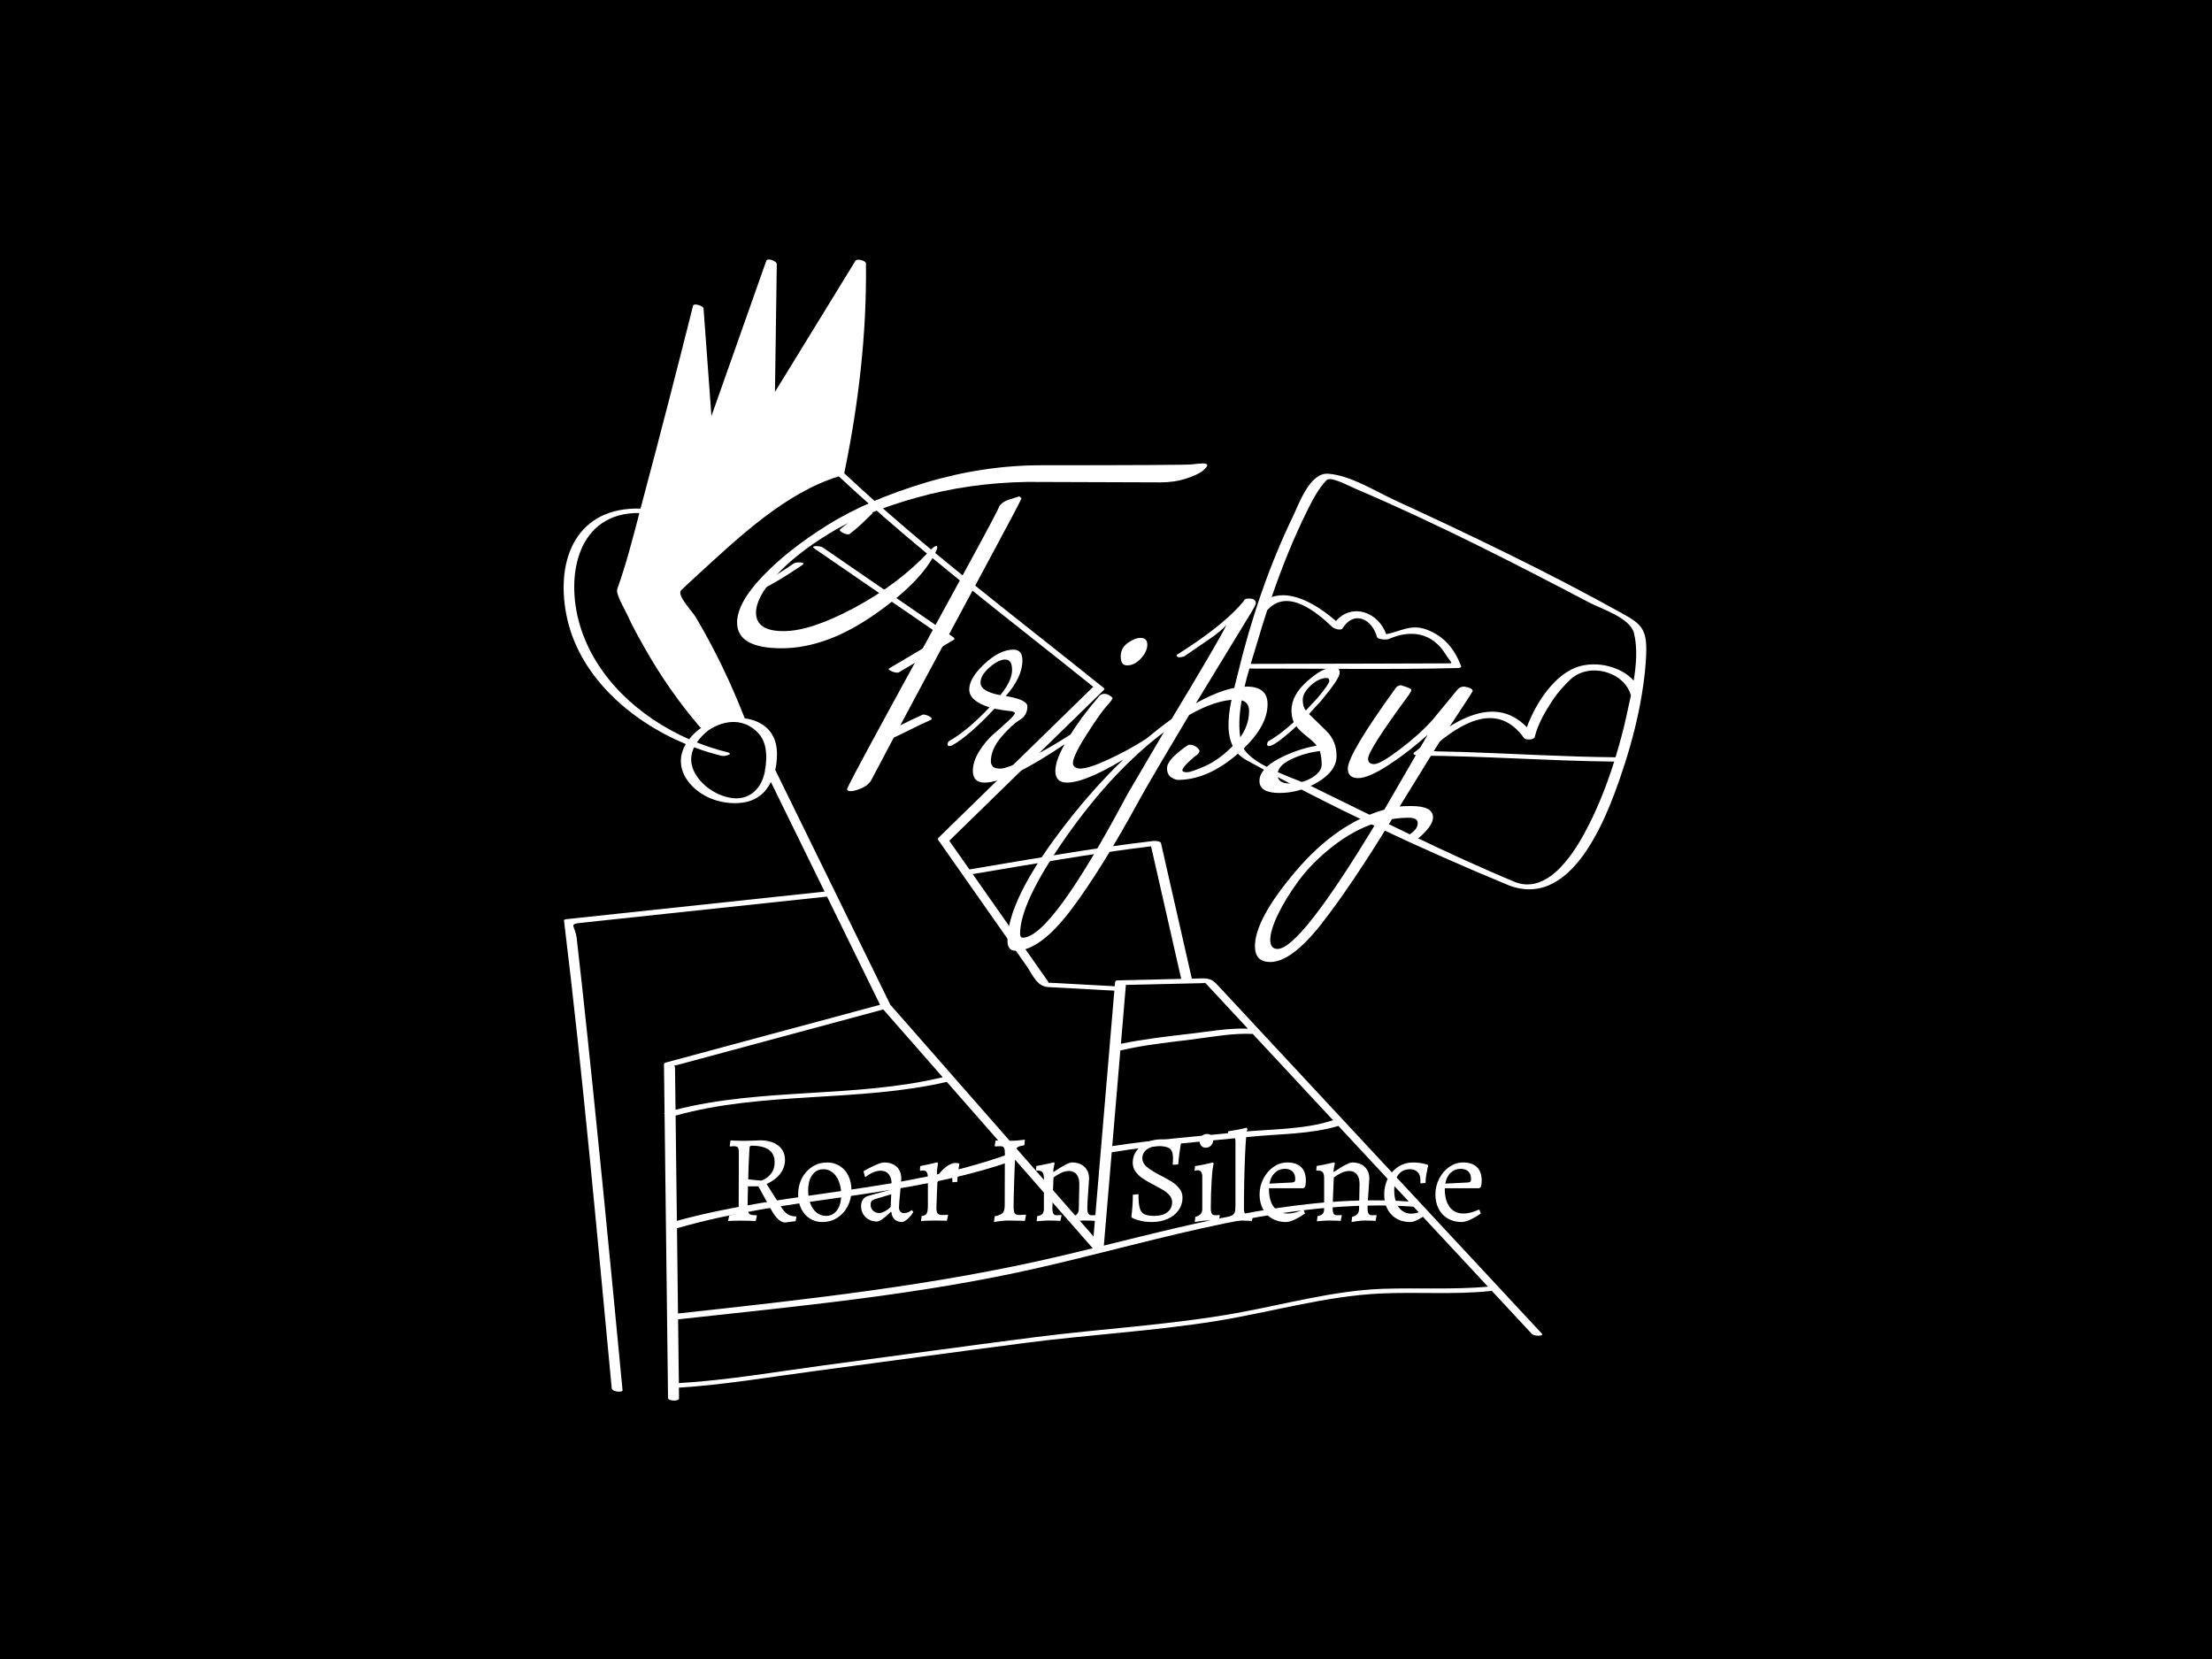 <svg xmlns="http://www.w3.org/2000/svg" version="1.1" xmlns:xlink="http://www.w3.org/1999/xlink" xmlns:svgjs="http://svgjs.dev/svgjs" width="1000" height="750" viewBox="0 0 1000 750"><rect width="1000" height="750" fill="#000000"></rect><g transform="matrix(0.834,0,0,0.834,82.495,115.419)"><svg viewBox="0 0 396 247" data-background-color="#ffffff" preserveAspectRatio="xMidYMid meet" height="623" width="1000" xmlns="http://www.w3.org/2000/svg" xmlns:xlink="http://www.w3.org/1999/xlink"><g id="tight-bounds" transform="matrix(1,0,0,1,0.24,-0.1)"><svg viewBox="0 0 395.52 247.2" height="247.2" width="395.52"><g><svg></svg></g><g><svg viewBox="0 0 395.52 247.2" height="247.2" width="395.52"><mask id="6d77c7ba-cd0e-40cf-a3dd-ba9304506f82"><rect width="640" height="400" fill="white"></rect><g transform="matrix(1,0,0,1,110.546,37.08)"><svg viewBox="0 0 174.427 173.04" height="173.04" width="174.427"><g><svg viewBox="0 0 174.427 173.04" height="173.04" width="174.427"><g><svg viewBox="0 0 244.568 242.623" height="173.04" width="174.427"><g><svg viewBox="0 0 244.568 242.623" height="242.623" width="244.568"><g id="SvgjsG1328"><svg viewBox="0 0 244.568 242.623" height="242.623" width="244.568" id="SvgjsSvg1327"><g><svg viewBox="0 0 244.568 171.971" height="171.971" width="244.568"><g transform="matrix(1,0,0,1,0,0)"><svg width="244.568" viewBox="-14.3 -38.6 89.59 63.3" height="171.971" data-palette-color="#8d021f"><path d="M23.5-34.4L23.5-34.4Q39.5-34.4 40.2-34.5 40.9-34.6 41.38-34.6 41.85-34.6 41.85-34.4 41.85-34.2 41.33-33.77 40.8-33.35 39.53-32.93 38.25-32.5 36.65-32.5L36.65-32.5 21.9-32.55Q15.45-32.45 9.58-30.8 3.7-29.15-0.05-26.85-3.8-24.55-6-22.15-8.2-19.75-8.2-18.05L-8.2-18.05Q-8.2-16-5.15-16-2.1-16 2.78-18.63 7.65-21.25 11.05-24.9L11.05-24.9Q11.6-25.45 11.8-25.45L11.8-25.45Q11.9-25.45 11.9-25.3 11.9-25.15 11.85-25.05L11.85-25.05Q10.4-21.65 5-17.88-0.4-14.1-5.35-14.1-10.3-14.1-10.3-16.95L-10.3-16.95Q-10.3-19.1-7.5-22.05-4.7-25-0.25-27.78 4.2-30.55 10.63-32.48 17.05-34.4 23.5-34.4ZM21-30.95L21.25-30.75Q21.25-30.6 17.75-24.1L17.75-24.1Q8.2-6.35 4.65 0.4L4.65 0.4Q4.35 1.05 3.55 1.4 2.75 1.75 2.33 1.75 1.9 1.75 1.9 1.53 1.9 1.3 6.15-6.5 10.4-14.3 14.63-22.03 18.85-29.75 18.75-29.8L18.75-29.8Q19.05-30.3 19.75-30.55L19.75-30.55 21-30.95ZM13.6-3.35L13.6-3.35Q13.4-3.25 13.22-3.25 13.05-3.25 13.05-3.45 13.05-3.65 13.2-3.8L13.2-3.8Q15.25-4.95 17.7-7.55L17.7-7.55Q15.45-8.25 15.45-9.53 15.45-10.8 17.15-12.38 18.85-13.95 20.35-13.95L20.35-13.95Q21.35-13.95 21.35-12.75L21.35-12.75Q21.35-10.9 19.5-8.8L19.5-8.8Q21.9-8.4 21.9-7.65L21.9-7.65Q21.9-6.65 21.02-6.13 20.15-5.6 19-4.25 17.85-2.9 17.85-1.55L17.85-1.55Q17.85-1.25 18.05-1 18.25-0.75 18.9-0.75 19.55-0.75 21.65-1.73 23.75-2.7 25.35-3.7L25.35-3.7 26.95-4.7Q27-4.6 27-4.3 27-4 26.55-3.8L26.55-3.8Q19.8 0.8 17.15 0.8L17.15 0.8Q15.85 0.8 15.85-0.5L15.85-0.5Q15.85-1.55 16.57-2.7 17.3-3.85 18.17-4.6 19.05-5.35 19.77-6.03 20.5-6.7 20.5-6.9 20.5-7.1 19.87-7.15 19.25-7.2 18.25-7.4L18.25-7.4Q15.5-4.45 13.6-3.35ZM16.7-10.3L16.7-10.3Q16.7-9.3 18.9-8.9L18.9-8.9Q20.2-10.5 20.2-11.68 20.2-12.85 19.45-12.85 18.7-12.85 17.7-11.98 16.7-11.1 16.7-10.3ZM34.45-15.25L34.45-15.25Q35.2-15.25 35.2-14.5 35.2-13.75 34.5-12.98 33.8-12.2 32.95-12.2L32.95-12.2Q32.25-12.2 32.25-13.18 32.25-14.15 33.05-14.7 33.84-15.25 34.45-15.25ZM29.75-8.65L29.75-8.65Q30-9.05 30.45-9.05 30.9-9.05 31.35-8.6L31.35-8.6Q31.35-8.4 30.7-7.7 30.05-7 28.5-4.58 26.95-2.15 26.95-1.35L26.95-1.35Q26.95-0.85 27.7-0.75L27.7-0.75Q28.7-0.75 30.8-1.73 32.9-2.7 34.5-3.7L34.5-3.7 36.09-4.7Q36.15-4.6 36.15-4.3 36.15-4 35.7-3.8L35.7-3.8Q28.95 0.8 26.3 0.8L26.3 0.8Q25 0.8 25-0.5 25-1.8 26.42-4.13 27.85-6.45 29.75-8.65ZM40.59-8L40.59-8Q43.89-9.85 46.22-9.85 48.54-9.85 48.54-7.9L48.54-7.9Q48.54-5.25 45.22-2.38 41.89 0.5 38.59 0.5L38.59 0.5Q38.29 0.5 37.84 0.2 37.39-0.1 37.39-0.8 37.39-1.5 38.52-2.45 39.64-3.4 39.87-3.4 40.09-3.4 40.32-3.33 40.54-3.25 40.77-3.05 40.99-2.85 40.99-2.7 40.99-2.55 40.74-2.3L40.74-2.3Q40.24-1.95 39.67-1.38 39.09-0.8 39.09-0.58 39.09-0.35 39.59-0.35 40.09-0.35 41.69-1.07 43.29-1.8 44.89-3.48 46.49-5.15 46.49-7.15L46.49-7.15Q46.49-8.4 45.04-8.4L45.04-8.4Q42.84-8.4 39.84-6.7L39.84-6.7Q35.54 0.5 34.44 2.5L34.44 2.5Q30.09 10.5 26.69 14.98 23.29 19.45 20.59 19.45L20.59 19.45Q19.69 19.45 19.69 18.35L19.69 18.35Q19.69 13.95 25.52 6.23 31.34-1.5 37.89-6.25L37.89-6.25Q42.94-14.6 43.99-16.7L43.99-16.7Q43.44-16.05 42.14-15.15L42.14-15.15 39.29-13.2Q38.99-13.1 38.74-13.1 38.49-13.1 38.44-13.35L38.44-13.35Q43.14-16.3 45.39-18.75L45.39-18.75Q45.94-19.35 45.99-19.5L45.99-19.5Q46.14-19.65 46.69-19.6 47.24-19.55 47.24-19.1L47.24-19.1Q47.24-18.9 46.52-17.73 45.79-16.55 40.59-8ZM32.99 2.1L32.99 2.1 37.04-4.8Q31.29-0.45 26.19 6.83 21.09 14.1 21.09 17.55L21.09 17.55Q21.09 18 21.39 18L21.39 18Q24.54 18 32.99 2.1ZM51.74-5.45L51.74-5.45Q49.34-3.25 48.69-3.25L48.69-3.25Q48.49-3.25 48.49-3.45 48.49-3.65 48.64-3.8L48.64-3.8Q49.84-4.45 51.44-5.9L51.44-5.9Q51.19-6.5 51.19-7.2L51.19-7.2Q51.19-8.9 52.94-10.45 54.69-12 55.89-12L55.89-12Q56.54-12 56.54-11.38 56.54-10.75 54.54-8.35L54.54-8.35Q54.34-8.1 54.09-7.85 53.84-7.6 53.57-7.28 53.29-6.95 53.14-6.8L53.14-6.8Q53.39-6.55 54.04-5.93 54.69-5.3 55.09-4.9L55.09-4.9Q56.19-3.8 56.19-2.15 56.19-0.5 54.14 0.73 52.09 1.95 49.87 1.95 47.64 1.95 47.64 0.63 47.64-0.7 49.69-1.8 51.74-2.9 53.99-3.3L53.99-3.3Q53.69-3.7 52.87-4.35 52.04-5 51.74-5.45ZM54.34-2.7Q52.64-2.5 51.14-1.78 49.64-1.05 49.64-0.08 49.64 0.9 51.02 0.9 52.39 0.9 53.47 0.25 54.54-0.4 54.54-1.2 54.54-2 54.34-2.7L54.34-2.7ZM52.79-7.2L52.79-7.2 54.09-8.6Q55.39-10.15 55.39-10.48 55.39-10.8 55.09-10.8L55.09-10.8Q54.24-10.8 53.34-9.98 52.44-9.15 52.44-8.38 52.44-7.6 52.79-7.2ZM71.29-9.35Q71.29-9.3 70.16-7.58 69.04-5.85 68.41-4.95 67.79-4.05 63.19 3.45L63.19 3.45Q63.59 3.4 64.49 3.4L64.49 3.4Q66.89 3.4 66.89 4.65L66.89 4.65Q66.89 5.35 65.99 6.3 65.09 7.25 64.59 7.25 64.09 7.25 64.09 6.9L64.09 6.9Q64.09 6.7 64.64 6.28 65.19 5.85 65.19 5.28 65.19 4.7 64.21 4.7 63.24 4.7 62.34 4.85L62.34 4.85Q57.79 12.3 54.49 16.5 51.19 20.7 48.84 20.7L48.84 20.7Q47.14 20.7 47.14 18.95L47.14 18.95Q47.14 15.95 51.66 10.63 56.19 5.3 61.49 3.8L61.49 3.8 66.29-4.5Q64.19-2.6 61.96-1.15 59.74 0.3 58.59 0.3 57.44 0.3 57.44-0.75L57.44-0.75Q57.44-2.35 62.69-9.6L62.69-9.6Q62.94-10 63.34-10L63.34-10Q64.49-9.65 64.49-9.5 64.49-9.35 64.19-8.9L64.19-8.9Q59.69-2.8 59.69-1.85L59.69-1.85Q59.69-1.25 60.36-1.25 61.04-1.25 63.16-2.85 65.29-4.45 66.79-6.1L66.79-6.1 69.59-9.5Q69.89-9.85 70.34-9.85L70.34-9.85Q71.29-9.7 71.29-9.35L71.29-9.35ZM51.99 11.68Q50.54 13.65 49.69 15.43 48.84 17.2 48.84 18.23 48.84 19.25 49.64 19.25L49.64 19.25Q52.14 19.25 60.59 5.25L60.59 5.25Q58.09 6.05 55.76 7.88 53.44 9.7 51.99 11.68Z" opacity="1" transform="matrix(1,0,0,1,0,0)" fill="black" class="wordmark-text-0" id="SvgjsPath1326" stroke-width="7" stroke="black" stroke-linejoin="round"></path></svg></g></svg></g><g transform="matrix(1,0,0,1,3.5,208.007)"><svg viewBox="0 0 237.568 34.616" height="34.616" width="237.568"><g transform="matrix(1,0,0,1,0,0)"><svg width="237.568" viewBox="-1.15 -41.1 309.12 45.9" height="34.616" data-palette-color="#8d021f"><path d="M25.6 0.8Q24.35 0.8 22.93-0.48 21.5-1.75 20.3-3.95L20.3-3.95 14.95-13.65 10.8-13.65 10.65-6.2Q10.65-4.3 10.9-3.48 11.15-2.65 11.85-2.38 12.55-2.1 14.25-2.1L14.25-2.1 14.35-1.9 13.9 0.2Q13.3 0.15 11.5 0.1 9.7 0.05 7.75 0.05L7.75 0.05Q6 0.05 4.65 0.1 3.3 0.15 2.85 0.2L2.85 0.2 3.3-2.05Q4.9-2.25 5.7-2.6 6.5-2.95 6.8-3.73 7.1-4.5 7.1-6L7.1-6 7.15-27Q7.15-28.6 6.78-29.15 6.4-29.7 5.3-29.7L5.3-29.7Q4.8-29.7 4.3-29.65 3.8-29.6 3.6-29.6L3.6-29.6 3.5-29.8 3.85-32Q4.45-31.95 6.1-31.9 7.75-31.85 9.4-31.85L9.4-31.85Q11.1-31.85 12.98-31.93 14.85-32 15.55-32.05L15.55-32.05Q20.2-32.05 22.9-29.95 25.6-27.85 25.6-24.2L25.6-24.2Q25.6-21.2 23.68-18.7 21.75-16.2 18.25-14.6L18.25-14.6 23.75-5.9Q25.2-3.5 26.58-2.58 27.95-1.65 29.95-1.65L29.95-1.65 30.15-1.45 29.85 0.25 25.6 0.8ZM16.05-15.95Q16.05-15.8 17.55-16.6 19.05-17.4 20.25-19.05 21.45-20.7 21.45-23.3L21.45-23.3Q21.45-29.9 12.3-29.9L12.3-29.9Q11.8-29.9 11.63-29.68 11.45-29.45 11.4-28.75L11.4-28.75Q10.95-21.1 10.9-16.45L10.9-16.45 16.05-15.95ZM40.55 0.6Q37.7 0.6 35.5-0.8 33.3-2.2 32.07-4.73 30.85-7.25 30.85-10.5L30.85-10.5Q30.85-14 32.37-16.93 33.9-19.85 36.55-21.53 39.2-23.2 42.45-23.2L42.45-23.2Q45.25-23.2 47.47-21.8 49.7-20.4 50.92-17.88 52.15-15.35 52.15-12.1L52.15-12.1Q52.15-8.6 50.62-5.68 49.1-2.75 46.45-1.07 43.8 0.6 40.55 0.6L40.55 0.6ZM41.95-1.85Q44.75-1.85 46.4-4.13 48.05-6.4 48.05-10.3L48.05-10.3Q48.05-13.25 47.15-15.58 46.25-17.9 44.62-19.2 43-20.5 40.95-20.5L40.95-20.5Q38.15-20.5 36.5-18.2 34.85-15.9 34.85-11.95L34.85-11.95Q34.85-9 35.75-6.7 36.65-4.4 38.25-3.13 39.85-1.85 41.95-1.85L41.95-1.85ZM72.55 0.6Q68.5 0.6 68.1-3.45L68.1-3.45 67.9-3.5Q66.1-1.7 64.62-0.65 63.15 0.4 62.4 0.4L62.4 0.4Q59.6 0.4 57.8-1.35 56-3.1 56-5.8L56-5.8Q56-7.25 56.72-8.35 57.45-9.45 58.65-9.8L58.65-9.8 68.15-12.4 68.2-14.6Q68.2-17.1 67.05-18.5 65.9-19.9 63.8-19.9L63.8-19.9Q62.4-19.9 60.85-19.25 59.3-18.6 57.8-17.4L57.8-17.4 57.55-17.55 56.95-19.7Q59.3-21.05 61.67-22.13 64.05-23.2 65.1-23.2L65.1-23.2Q68.35-23.2 70.2-21.5 72.05-19.8 72.05-16.75L72.05-16.75Q72.05-15.65 71.7-12.25L71.7-12.25Q71.15-6.75 71.15-5.25L71.15-5.25Q71.15-4.15 71.7-3.55 72.25-2.95 73.2-2.95L73.2-2.95Q74-2.95 74.85-3.33 75.7-3.7 76.2-4.2L76.2-4.2 76.9-3.4Q76.15-2.15 74.97-0.98 73.8 0.2 72.55 0.6L72.55 0.6ZM63.25-3Q64.2-3 65.47-3.68 66.75-4.35 67.8-5.4L67.8-5.4 68.05-10.5 61.25-8.45Q59.8-8 59.8-6.35L59.8-6.35Q59.8-4.9 60.77-3.95 61.75-3 63.25-3L63.25-3ZM80.19-1.8Q81.69-1.95 82.19-2.78 82.69-3.6 82.69-5.95L82.69-5.95 82.69-16.95Q82.69-18.6 82.24-19.3 81.79-20 80.79-20L80.79-20Q80.39-20 80.12-19.95 79.84-19.9 79.74-19.85L79.74-19.85 79.49-20.2 79.64-21.75Q81.54-22.1 83.67-22.6 85.79-23.1 86.39-23.25L86.39-23.25 86.74-22.95Q86.64-22.5 86.44-20.88 86.24-19.25 86.29-17.8L86.29-17.8 86.49-17.65Q87.99-20 90.02-21.5 92.04-23 93.54-23L93.54-23Q94.24-23 94.62-22.93 94.99-22.85 95.09-22.8L95.09-22.8 95.24-22.6Q95.14-21.9 94.82-19.63 94.49-17.35 94.44-15.45L94.44-15.45 92.49-15.3Q92.49-17.35 92.22-18.03 91.94-18.7 91.14-18.7L91.14-18.7Q90.04-18.7 88.79-17.78 87.54-16.85 86.49-15.3L86.49-15.3Q86.44-13.85 86.29-10.5 86.14-7.15 86.09-5.1L86.09-5.1Q86.09-3.4 86.59-2.8 87.09-2.2 88.49-2.2L88.49-2.2Q89.14-2.2 89.79-2.25 90.44-2.3 90.69-2.3L90.69-2.3 90.74-2.1 90.29 0.1Q89.79 0.1 88.29 0.05 86.79 0 85.19 0L85.19 0Q83.34 0 81.84 0.08 80.34 0.15 79.94 0.2L79.94 0.2 80.19-1.8ZM109.09 0.6L109.39-1.7Q111.74-2.15 112.56-3.03 113.39-3.9 113.39-6L113.39-6 113.44-27Q113.44-28.6 113.06-29.15 112.69-29.7 111.59-29.7L111.59-29.7 109.49-29.6 109.39-29.8 109.74-32Q110.54-32 110.99-31.95L110.99-31.95 115.69-31.85Q117.94-31.85 121.44-32.3L121.44-32.3 121.24-30.05Q119.19-29.8 118.46-29.23 117.74-28.65 117.64-27.2L117.64-27.2Q117.34-21.35 117.14-14.98 116.94-8.6 116.94-5.6L116.94-5.6Q116.94-3.55 117.39-2.88 117.84-2.2 119.14-2.2L119.14-2.2Q119.99-2.2 121.79-2.35L121.79-2.35 121.89-2.15 121.44 0.15Q120.74 0.15 120.34 0.1L120.34 0.1Q116.84 0 114.89 0L114.89 0Q112.44 0 109.09 0.6L109.09 0.6ZM140.19-1.45Q141.69-1.85 142.34-2.63 142.99-3.4 142.99-4.7L142.99-4.7 143.19-14.6Q143.19-17.1 142.11-18.45 141.04-19.8 139.04-19.8L139.04-19.8Q137.44-19.8 135.79-18.98 134.14-18.15 132.89-17.2L132.89-17.2Q132.44-6.85 132.44-4.9L132.44-4.9Q132.44-3.35 132.84-2.73 133.24-2.1 134.24-2.1L134.24-2.1Q134.79-2.1 135.29-2.15 135.79-2.2 135.99-2.2L135.99-2.2 136.09-2 135.64 0.15Q135.19 0.1 133.89 0.05 132.59 0 131.09 0L131.09 0Q129.79 0 128.21 0.13 126.64 0.25 126.14 0.3L126.14 0.3 126.39-1.75Q127.84-2 128.44-2.65 129.04-3.3 129.04-4.7L129.04-4.7 129.04-16.9Q129.04-18.6 128.49-19.28 127.94-19.95 126.59-19.95L126.59-19.95 126.04-19.95 125.89-20.15 126.04-21.8Q128.19-22.15 130.31-22.63 132.44-23.1 133.04-23.25L133.04-23.25 133.34-22.85Q133.24-22.55 133.04-21.58 132.84-20.6 132.79-19.55L132.79-19.55 132.89-19.4Q138.59-23.2 140.24-23.2L140.24-23.2Q143.39-23.2 145.24-21.45 147.09-19.7 147.09-16.75L147.09-16.75Q147.09-16.25 146.79-12.15L146.79-12.15Q146.39-6.95 146.39-4.9L146.39-4.9Q146.39-3.45 146.79-2.78 147.19-2.1 148.14-2.1L148.14-2.1Q148.69-2.1 149.19-2.15 149.69-2.2 149.89-2.2L149.89-2.2 149.99-2 149.59 0.15Q149.14 0.1 147.89 0.05 146.64 0 145.14 0L145.14 0Q143.84 0 142.16 0.25 140.49 0.5 139.99 0.6L139.99 0.6 140.19-1.45ZM172.08 0.6Q169.98 0.6 168.23 0.23 166.48-0.15 165.36-0.6 164.23-1.05 164.23-1.1L164.23-1.1 163.98-1.6Q164.03-1.9 164.18-3.1 164.33-4.3 164.46-6.23 164.58-8.15 164.58-10.3L164.58-10.3 166.83-10.55Q166.83-6.8 167.33-5 167.83-3.2 169.18-2.53 170.53-1.85 173.33-1.85L173.33-1.85Q176.48-1.85 178.38-3.33 180.28-4.8 180.28-7.35L180.28-7.35Q180.28-8.85 179.26-10.05 178.23-11.25 176.83-12.1 175.43-12.95 172.68-14.4L172.68-14.4Q170.08-15.75 168.43-16.88 166.78-18 165.66-19.55 164.53-21.1 164.53-23.15L164.53-23.15Q164.53-25.75 166.06-27.88 167.58-30 170.21-31.23 172.83-32.45 176.03-32.45L176.03-32.45Q178.03-32.45 179.73-32.18 181.43-31.9 182.43-31.6 183.43-31.3 183.68-31.2L183.68-31.2 183.83-30.9Q183.78-30.6 183.58-29.5 183.38-28.4 183.13-26.45 182.88-24.5 182.73-22.45L182.73-22.45 180.78-22.25 180.48-22.5Q180.53-22.7 180.58-23.43 180.63-24.15 180.63-25.1L180.63-25.1Q180.63-27.75 179.33-28.75 178.03-29.75 174.68-29.75L174.68-29.75Q171.93-29.75 170.16-28.38 168.38-27 168.38-24.95L168.38-24.95Q168.38-22.95 170.11-21.48 171.83-20 175.18-18.25L175.18-18.25Q178.43-16.6 180.13-15.53 181.83-14.45 183.13-12.85 184.43-11.25 184.43-9.15L184.43-9.15Q184.43-6.35 182.86-4.13 181.28-1.9 178.48-0.65 175.68 0.6 172.08 0.6L172.08 0.6ZM189.33 0.6L189.53-1.45Q191.03-1.85 191.68-2.63 192.33-3.4 192.33-4.7L192.33-4.7 192.33-17.4Q192.33-20.1 190.48-20.1L190.48-20.1Q190.13-20.1 189.73-20.03 189.33-19.95 189.23-19.9L189.23-19.9 189.43-21.75Q191.53-22.05 193.75-22.55 195.98-23.05 196.63-23.2L196.63-23.2 196.88-22.6Q196.43-21.55 196.08-16.18 195.73-10.8 195.73-4.9L195.73-4.9Q195.73-3.45 196.13-2.78 196.53-2.1 197.48-2.1L197.48-2.1Q198.03-2.1 198.53-2.15 199.03-2.2 199.23-2.2L199.23-2.2 199.33-2 198.93 0.15Q198.48 0.1 197.23 0.05 195.98 0 194.48 0L194.48 0Q193.18 0 191.5 0.25 189.83 0.5 189.33 0.6L189.33 0.6ZM193.73-29.1Q192.58-29.1 191.93-29.85 191.28-30.6 191.28-31.65L191.28-31.65Q191.28-32.85 192.13-33.73 192.98-34.6 194.23-34.6L194.23-34.6Q195.38-34.6 196.03-33.85 196.68-33.1 196.68-32.05L196.68-32.05Q196.68-30.85 195.83-29.98 194.98-29.1 193.73-29.1L193.73-29.1ZM202.58 0.6L202.78-1.45Q204.18-1.85 204.75-2.45 205.33-3.05 205.45-3.9 205.58-4.75 205.58-6.75L205.58-6.75 205.58-31.3Q205.58-32.85 205.23-33.4 204.88-33.95 203.78-33.95L203.78-33.95Q203.53-33.95 202.63-33.85L202.63-33.85 202.48-33.95 202.68-35.65Q206.88-36.25 210.08-37.1L210.08-37.1 210.38-36.45Q209.83-35.6 209.4-25.75 208.98-15.9 208.98-4.9L208.98-4.9Q208.98-3.4 209.38-2.75 209.78-2.1 210.73-2.1L210.73-2.1 212.48-2.2 212.58-2 212.18 0.15Q208.88 0 207.73 0L207.73 0Q206.03 0 202.58 0.6L202.58 0.6ZM225.72 0.6Q222.62 0.6 220.22-0.78 217.82-2.15 216.52-4.67 215.22-7.2 215.22-10.45L215.22-10.45Q215.22-13.8 216.75-16.75 218.27-19.7 220.82-21.45 223.37-23.2 226.27-23.2L226.27-23.2Q229.92-23.2 231.82-21.35 233.72-19.5 233.72-15.95L233.72-15.95Q233.72-14.5 233.42-13.5L233.42-13.5 232.77-12.9 218.97-12.9Q218.92-8.05 220.9-5.43 222.87-2.8 226.42-2.8L226.42-2.8Q229.22-2.8 232.52-4.35L232.52-4.35 232.82-4.25 233.37-2.8Q231.57-1.5 229.4-0.45 227.22 0.6 225.72 0.6L225.72 0.6ZM219.17-14.75L228.22-15.2Q228.97-15.3 229.22-15.55 229.47-15.8 229.47-16.55L229.47-16.55Q229.47-18.55 228.4-19.6 227.32-20.65 225.32-20.65L225.32-20.65Q222.97-20.65 221.3-19.05 219.62-17.45 219.17-14.75L219.17-14.75ZM252.17-1.45Q253.67-1.85 254.32-2.63 254.97-3.4 254.97-4.7L254.97-4.7 255.17-14.6Q255.17-17.1 254.1-18.45 253.02-19.8 251.02-19.8L251.02-19.8Q249.42-19.8 247.77-18.98 246.12-18.15 244.87-17.2L244.87-17.2Q244.42-6.85 244.42-4.9L244.42-4.9Q244.42-3.35 244.82-2.73 245.22-2.1 246.22-2.1L246.22-2.1Q246.77-2.1 247.27-2.15 247.77-2.2 247.97-2.2L247.97-2.2 248.07-2 247.62 0.15Q247.17 0.1 245.87 0.05 244.57 0 243.07 0L243.07 0Q241.77 0 240.2 0.13 238.62 0.25 238.12 0.3L238.12 0.3 238.37-1.75Q239.82-2 240.42-2.65 241.02-3.3 241.02-4.7L241.02-4.7 241.02-16.9Q241.02-18.6 240.47-19.28 239.92-19.95 238.57-19.95L238.57-19.95 238.02-19.95 237.87-20.15 238.02-21.8Q240.17-22.15 242.3-22.63 244.42-23.1 245.02-23.25L245.02-23.25 245.32-22.85Q245.22-22.55 245.02-21.58 244.82-20.6 244.77-19.55L244.77-19.55 244.87-19.4Q250.57-23.2 252.22-23.2L252.22-23.2Q255.37-23.2 257.22-21.45 259.07-19.7 259.07-16.75L259.07-16.75Q259.07-16.25 258.77-12.15L258.77-12.15Q258.37-6.95 258.37-4.9L258.37-4.9Q258.37-3.45 258.77-2.78 259.17-2.1 260.12-2.1L260.12-2.1Q260.67-2.1 261.17-2.15 261.67-2.2 261.87-2.2L261.87-2.2 261.97-2 261.57 0.15Q261.12 0.1 259.87 0.05 258.62 0 257.12 0L257.12 0Q255.82 0 254.15 0.25 252.47 0.5 251.97 0.6L251.97 0.6 252.17-1.45ZM275.47 0.6Q270.72 0.6 267.87-2.4 265.02-5.4 265.02-10.45L265.02-10.45Q265.02-14 266.54-16.93 268.07-19.85 270.69-21.53 273.32-23.2 276.57-23.2L276.57-23.2Q277.97-23.2 279.27-23 280.57-22.8 281.39-22.58 282.22-22.35 282.42-22.25L282.42-22.25 282.57-21.9Q282.52-21.65 282.29-20.73 282.07-19.8 281.82-18.28 281.57-16.75 281.52-15L281.52-15 279.47-14.85 279.47-16.4Q279.47-18.25 278.34-19.38 277.22-20.5 275.37-20.5L275.37-20.5Q272.32-20.5 270.67-18.32 269.02-16.15 269.02-12.15L269.02-12.15Q269.02-7.8 270.84-5.28 272.67-2.75 275.82-2.75L275.82-2.75Q277.07-2.75 278.32-3.13 279.57-3.5 280.42-3.88 281.27-4.25 281.47-4.4L281.47-4.4 281.77-4.3 282.32-2.75Q281.97-2.5 280.79-1.7 279.62-0.9 278.09-0.15 276.57 0.6 275.47 0.6L275.47 0.6ZM295.97 0.6Q292.87 0.6 290.47-0.78 288.06-2.15 286.77-4.67 285.47-7.2 285.47-10.45L285.47-10.45Q285.47-13.8 286.99-16.75 288.52-19.7 291.06-21.45 293.62-23.2 296.52-23.2L296.52-23.2Q300.17-23.2 302.06-21.35 303.97-19.5 303.97-15.95L303.97-15.95Q303.97-14.5 303.67-13.5L303.67-13.5 303.02-12.9 289.22-12.9Q289.17-8.05 291.14-5.43 293.12-2.8 296.67-2.8L296.67-2.8Q299.47-2.8 302.77-4.35L302.77-4.35 303.06-4.25 303.62-2.8Q301.81-1.5 299.64-0.45 297.47 0.6 295.97 0.6L295.97 0.6ZM289.42-14.75L298.47-15.2Q299.22-15.3 299.47-15.55 299.72-15.8 299.72-16.55L299.72-16.55Q299.72-18.55 298.64-19.6 297.56-20.65 295.56-20.65L295.56-20.65Q293.22-20.65 291.54-19.05 289.87-17.45 289.42-14.75L289.42-14.75Z" opacity="1" transform="matrix(1,0,0,1,0,0)" fill="black" class="slogan-text-1" id="SvgjsPath1325" stroke-width="7" stroke="black" stroke-linejoin="round"></path></svg></g></svg></g></svg></g></svg></g><g></g></svg></g></svg></g></svg></g></mask><g transform="matrix(1,0,0,1,110.546,37.08)"><svg viewBox="0 0 174.427 173.04" height="173.04" width="174.427"><g><svg viewBox="0 0 174.427 173.04" height="173.04" width="174.427"><g><svg viewBox="0 0 244.568 242.623" height="173.04" width="174.427"><g><svg viewBox="0 0 244.568 242.623" height="242.623" width="244.568"><g id="textblocktransform"><svg viewBox="0 0 244.568 242.623" height="242.623" width="244.568" id="textblock"><g><svg viewBox="0 0 244.568 171.971" height="171.971" width="244.568"><g transform="matrix(1,0,0,1,0,0)"><svg width="244.568" viewBox="-14.3 -38.6 89.59 63.3" height="171.971" data-palette-color="#8d021f"><path d="M23.5-34.4L23.5-34.4Q39.5-34.4 40.2-34.5 40.9-34.6 41.38-34.6 41.85-34.6 41.85-34.4 41.85-34.2 41.33-33.77 40.8-33.35 39.53-32.93 38.25-32.5 36.65-32.5L36.65-32.5 21.9-32.55Q15.45-32.45 9.58-30.8 3.7-29.15-0.05-26.85-3.8-24.55-6-22.15-8.2-19.75-8.2-18.05L-8.2-18.05Q-8.2-16-5.15-16-2.1-16 2.78-18.63 7.65-21.25 11.05-24.9L11.05-24.9Q11.6-25.45 11.8-25.45L11.8-25.45Q11.9-25.45 11.9-25.3 11.9-25.15 11.85-25.05L11.85-25.05Q10.4-21.65 5-17.88-0.4-14.1-5.35-14.1-10.3-14.1-10.3-16.95L-10.3-16.95Q-10.3-19.1-7.5-22.05-4.7-25-0.25-27.78 4.2-30.55 10.63-32.48 17.05-34.4 23.5-34.4ZM21-30.95L21.25-30.75Q21.25-30.6 17.75-24.1L17.75-24.1Q8.2-6.35 4.65 0.4L4.65 0.4Q4.35 1.05 3.55 1.4 2.75 1.75 2.33 1.75 1.9 1.75 1.9 1.53 1.9 1.3 6.15-6.5 10.4-14.3 14.63-22.03 18.85-29.75 18.75-29.8L18.75-29.8Q19.05-30.3 19.75-30.55L19.75-30.55 21-30.95ZM13.6-3.35L13.6-3.35Q13.4-3.25 13.22-3.25 13.05-3.25 13.05-3.45 13.05-3.65 13.2-3.8L13.2-3.8Q15.25-4.95 17.7-7.55L17.7-7.55Q15.45-8.25 15.45-9.53 15.45-10.8 17.15-12.38 18.85-13.95 20.35-13.95L20.35-13.95Q21.35-13.95 21.35-12.75L21.35-12.75Q21.35-10.9 19.5-8.8L19.5-8.8Q21.9-8.4 21.9-7.65L21.9-7.65Q21.9-6.65 21.02-6.13 20.15-5.6 19-4.25 17.85-2.9 17.85-1.55L17.85-1.55Q17.85-1.25 18.05-1 18.25-0.75 18.9-0.75 19.55-0.75 21.65-1.73 23.75-2.7 25.35-3.7L25.35-3.7 26.95-4.7Q27-4.6 27-4.3 27-4 26.55-3.8L26.55-3.8Q19.8 0.8 17.15 0.8L17.15 0.8Q15.85 0.8 15.85-0.5L15.85-0.5Q15.85-1.55 16.57-2.7 17.3-3.85 18.17-4.6 19.05-5.35 19.77-6.03 20.5-6.7 20.5-6.9 20.5-7.1 19.87-7.15 19.25-7.2 18.25-7.4L18.25-7.4Q15.5-4.45 13.6-3.35ZM16.7-10.3L16.7-10.3Q16.7-9.3 18.9-8.9L18.9-8.9Q20.2-10.5 20.2-11.68 20.2-12.85 19.45-12.85 18.7-12.85 17.7-11.98 16.7-11.1 16.7-10.3ZM34.45-15.25L34.45-15.25Q35.2-15.25 35.2-14.5 35.2-13.75 34.5-12.98 33.8-12.2 32.95-12.2L32.95-12.2Q32.25-12.2 32.25-13.18 32.25-14.15 33.05-14.7 33.84-15.25 34.45-15.25ZM29.75-8.65L29.75-8.65Q30-9.05 30.45-9.05 30.9-9.05 31.35-8.6L31.35-8.6Q31.35-8.4 30.7-7.7 30.05-7 28.5-4.58 26.95-2.15 26.95-1.35L26.95-1.35Q26.95-0.85 27.7-0.75L27.7-0.75Q28.7-0.75 30.8-1.73 32.9-2.7 34.5-3.7L34.5-3.7 36.09-4.7Q36.15-4.6 36.15-4.3 36.15-4 35.7-3.8L35.7-3.8Q28.95 0.8 26.3 0.8L26.3 0.8Q25 0.8 25-0.5 25-1.8 26.42-4.13 27.85-6.45 29.75-8.65ZM40.59-8L40.59-8Q43.89-9.85 46.22-9.85 48.54-9.85 48.54-7.9L48.54-7.9Q48.54-5.25 45.22-2.38 41.89 0.5 38.59 0.5L38.59 0.5Q38.29 0.5 37.84 0.2 37.39-0.1 37.39-0.8 37.39-1.5 38.52-2.45 39.64-3.4 39.87-3.4 40.09-3.4 40.32-3.33 40.54-3.25 40.77-3.05 40.99-2.85 40.99-2.7 40.99-2.55 40.74-2.3L40.74-2.3Q40.24-1.95 39.67-1.38 39.09-0.8 39.09-0.58 39.09-0.35 39.59-0.35 40.09-0.35 41.69-1.07 43.29-1.8 44.89-3.48 46.49-5.15 46.49-7.15L46.49-7.15Q46.49-8.4 45.04-8.4L45.04-8.4Q42.84-8.4 39.84-6.7L39.84-6.7Q35.54 0.5 34.44 2.5L34.44 2.5Q30.09 10.5 26.69 14.98 23.29 19.45 20.59 19.45L20.59 19.45Q19.69 19.45 19.69 18.35L19.69 18.35Q19.69 13.95 25.52 6.23 31.34-1.5 37.89-6.25L37.89-6.25Q42.94-14.6 43.99-16.7L43.99-16.7Q43.44-16.05 42.14-15.15L42.14-15.15 39.29-13.2Q38.99-13.1 38.74-13.1 38.49-13.1 38.44-13.35L38.44-13.35Q43.14-16.3 45.39-18.75L45.39-18.75Q45.94-19.35 45.99-19.5L45.99-19.5Q46.14-19.65 46.69-19.6 47.24-19.55 47.24-19.1L47.24-19.1Q47.24-18.9 46.52-17.73 45.79-16.55 40.59-8ZM32.99 2.1L32.99 2.1 37.04-4.8Q31.29-0.45 26.19 6.83 21.09 14.1 21.09 17.55L21.09 17.55Q21.09 18 21.39 18L21.39 18Q24.54 18 32.99 2.1ZM51.74-5.45L51.74-5.45Q49.34-3.25 48.69-3.25L48.69-3.25Q48.49-3.25 48.49-3.45 48.49-3.65 48.64-3.8L48.64-3.8Q49.84-4.45 51.44-5.9L51.44-5.9Q51.19-6.5 51.19-7.2L51.19-7.2Q51.19-8.9 52.94-10.45 54.69-12 55.89-12L55.89-12Q56.54-12 56.54-11.38 56.54-10.75 54.54-8.35L54.54-8.35Q54.34-8.1 54.09-7.85 53.84-7.6 53.57-7.28 53.29-6.95 53.14-6.8L53.14-6.8Q53.39-6.55 54.04-5.93 54.69-5.3 55.09-4.9L55.09-4.9Q56.19-3.8 56.19-2.15 56.19-0.5 54.14 0.73 52.09 1.95 49.87 1.95 47.64 1.95 47.64 0.63 47.64-0.7 49.69-1.8 51.74-2.9 53.99-3.3L53.99-3.3Q53.69-3.7 52.87-4.35 52.04-5 51.74-5.45ZM54.34-2.7Q52.64-2.5 51.14-1.78 49.64-1.05 49.64-0.08 49.64 0.9 51.02 0.9 52.39 0.9 53.47 0.25 54.54-0.4 54.54-1.2 54.54-2 54.34-2.7L54.34-2.7ZM52.79-7.2L52.79-7.2 54.09-8.6Q55.39-10.15 55.39-10.48 55.39-10.8 55.09-10.8L55.09-10.8Q54.24-10.8 53.34-9.98 52.44-9.15 52.44-8.38 52.44-7.6 52.79-7.2ZM71.29-9.35Q71.29-9.3 70.16-7.58 69.04-5.85 68.41-4.95 67.79-4.05 63.19 3.45L63.19 3.45Q63.59 3.4 64.49 3.4L64.49 3.4Q66.89 3.4 66.89 4.65L66.89 4.65Q66.89 5.35 65.99 6.3 65.09 7.25 64.59 7.25 64.09 7.25 64.09 6.9L64.09 6.9Q64.09 6.7 64.64 6.28 65.19 5.85 65.19 5.28 65.19 4.7 64.21 4.7 63.24 4.7 62.34 4.85L62.34 4.85Q57.79 12.3 54.49 16.5 51.19 20.7 48.84 20.7L48.84 20.7Q47.14 20.7 47.14 18.95L47.14 18.95Q47.14 15.95 51.66 10.63 56.19 5.3 61.49 3.8L61.49 3.8 66.29-4.5Q64.19-2.6 61.96-1.15 59.74 0.3 58.59 0.3 57.44 0.3 57.44-0.75L57.44-0.75Q57.44-2.35 62.69-9.6L62.69-9.6Q62.94-10 63.34-10L63.34-10Q64.49-9.65 64.49-9.5 64.49-9.35 64.19-8.9L64.19-8.9Q59.69-2.8 59.69-1.85L59.69-1.85Q59.69-1.25 60.36-1.25 61.04-1.25 63.16-2.85 65.29-4.45 66.79-6.1L66.79-6.1 69.59-9.5Q69.89-9.85 70.34-9.85L70.34-9.85Q71.29-9.7 71.29-9.35L71.29-9.35ZM51.99 11.68Q50.54 13.65 49.69 15.43 48.84 17.2 48.84 18.23 48.84 19.25 49.64 19.25L49.64 19.25Q52.14 19.25 60.59 5.25L60.59 5.25Q58.09 6.05 55.76 7.88 53.44 9.7 51.99 11.68Z" opacity="1" transform="matrix(1,0,0,1,0,0)" fill="#ffffff" class="wordmark-text-0" data-fill-palette-color="primary" id="text-0"></path></svg></g></svg></g><g transform="matrix(1,0,0,1,3.5,208.007)"><svg viewBox="0 0 237.568 34.616" height="34.616" width="237.568"><g transform="matrix(1,0,0,1,0,0)"><svg width="237.568" viewBox="-1.15 -41.1 309.12 45.9" height="34.616" data-palette-color="#8d021f"><path d="M25.6 0.8Q24.35 0.8 22.93-0.48 21.5-1.75 20.3-3.95L20.3-3.95 14.95-13.65 10.8-13.65 10.65-6.2Q10.65-4.3 10.9-3.48 11.15-2.65 11.85-2.38 12.55-2.1 14.25-2.1L14.25-2.1 14.35-1.9 13.9 0.2Q13.3 0.15 11.5 0.1 9.7 0.05 7.75 0.05L7.75 0.05Q6 0.05 4.65 0.1 3.3 0.15 2.85 0.2L2.85 0.2 3.3-2.05Q4.9-2.25 5.7-2.6 6.5-2.95 6.8-3.73 7.1-4.5 7.1-6L7.1-6 7.15-27Q7.15-28.6 6.78-29.15 6.4-29.7 5.3-29.7L5.3-29.7Q4.8-29.7 4.3-29.65 3.8-29.6 3.6-29.6L3.6-29.6 3.5-29.8 3.85-32Q4.45-31.95 6.1-31.9 7.75-31.85 9.4-31.85L9.4-31.85Q11.1-31.85 12.98-31.93 14.85-32 15.55-32.05L15.55-32.05Q20.2-32.05 22.9-29.95 25.6-27.85 25.6-24.2L25.6-24.2Q25.6-21.2 23.68-18.7 21.75-16.2 18.25-14.6L18.25-14.6 23.75-5.9Q25.2-3.5 26.58-2.58 27.95-1.65 29.95-1.65L29.95-1.65 30.15-1.45 29.85 0.25 25.6 0.8ZM16.05-15.95Q16.05-15.8 17.55-16.6 19.05-17.4 20.25-19.05 21.45-20.7 21.45-23.3L21.45-23.3Q21.45-29.9 12.3-29.9L12.3-29.9Q11.8-29.9 11.63-29.68 11.45-29.45 11.4-28.75L11.4-28.75Q10.95-21.1 10.9-16.45L10.9-16.45 16.05-15.95ZM40.55 0.6Q37.7 0.6 35.5-0.8 33.3-2.2 32.07-4.73 30.85-7.25 30.85-10.5L30.85-10.5Q30.85-14 32.37-16.93 33.9-19.85 36.55-21.53 39.2-23.2 42.45-23.2L42.45-23.2Q45.25-23.2 47.47-21.8 49.7-20.4 50.92-17.88 52.15-15.35 52.15-12.1L52.15-12.1Q52.15-8.6 50.62-5.68 49.1-2.75 46.45-1.07 43.8 0.6 40.55 0.6L40.55 0.6ZM41.95-1.85Q44.75-1.85 46.4-4.13 48.05-6.4 48.05-10.3L48.05-10.3Q48.05-13.25 47.15-15.58 46.25-17.9 44.62-19.2 43-20.5 40.95-20.5L40.95-20.5Q38.15-20.5 36.5-18.2 34.85-15.9 34.85-11.95L34.85-11.95Q34.85-9 35.75-6.7 36.65-4.4 38.25-3.13 39.85-1.85 41.95-1.85L41.95-1.85ZM72.55 0.6Q68.5 0.6 68.1-3.45L68.1-3.45 67.9-3.5Q66.1-1.7 64.62-0.65 63.15 0.4 62.4 0.4L62.4 0.4Q59.6 0.4 57.8-1.35 56-3.1 56-5.8L56-5.8Q56-7.25 56.72-8.35 57.45-9.45 58.65-9.8L58.65-9.8 68.15-12.4 68.2-14.6Q68.2-17.1 67.05-18.5 65.9-19.9 63.8-19.9L63.8-19.9Q62.4-19.9 60.85-19.25 59.3-18.6 57.8-17.4L57.8-17.4 57.55-17.55 56.95-19.7Q59.3-21.05 61.67-22.13 64.05-23.2 65.1-23.2L65.1-23.2Q68.35-23.2 70.2-21.5 72.05-19.8 72.05-16.75L72.05-16.75Q72.05-15.65 71.7-12.25L71.7-12.25Q71.15-6.75 71.15-5.25L71.15-5.25Q71.15-4.15 71.7-3.55 72.25-2.95 73.2-2.95L73.2-2.95Q74-2.95 74.85-3.33 75.7-3.7 76.2-4.2L76.2-4.2 76.9-3.4Q76.15-2.15 74.97-0.98 73.8 0.2 72.55 0.6L72.55 0.6ZM63.25-3Q64.2-3 65.47-3.68 66.75-4.35 67.8-5.4L67.8-5.4 68.05-10.5 61.25-8.45Q59.8-8 59.8-6.35L59.8-6.35Q59.8-4.9 60.77-3.95 61.75-3 63.25-3L63.25-3ZM80.19-1.8Q81.69-1.95 82.19-2.78 82.69-3.6 82.69-5.95L82.69-5.95 82.69-16.95Q82.69-18.6 82.24-19.3 81.79-20 80.79-20L80.79-20Q80.39-20 80.12-19.95 79.84-19.9 79.74-19.85L79.74-19.85 79.49-20.2 79.64-21.75Q81.54-22.1 83.67-22.6 85.79-23.1 86.39-23.25L86.39-23.25 86.74-22.95Q86.64-22.5 86.44-20.88 86.24-19.25 86.29-17.8L86.29-17.8 86.49-17.65Q87.99-20 90.02-21.5 92.04-23 93.54-23L93.54-23Q94.24-23 94.62-22.93 94.99-22.85 95.09-22.8L95.09-22.8 95.24-22.6Q95.14-21.9 94.82-19.63 94.49-17.35 94.44-15.45L94.44-15.45 92.49-15.3Q92.49-17.35 92.22-18.03 91.94-18.7 91.14-18.7L91.14-18.7Q90.04-18.7 88.79-17.78 87.54-16.85 86.49-15.3L86.49-15.3Q86.44-13.85 86.29-10.5 86.14-7.15 86.09-5.1L86.09-5.1Q86.09-3.4 86.59-2.8 87.09-2.2 88.49-2.2L88.49-2.2Q89.14-2.2 89.79-2.25 90.44-2.3 90.69-2.3L90.69-2.3 90.74-2.1 90.29 0.1Q89.79 0.1 88.29 0.05 86.79 0 85.19 0L85.19 0Q83.34 0 81.84 0.08 80.34 0.15 79.94 0.2L79.94 0.2 80.19-1.8ZM109.09 0.6L109.39-1.7Q111.74-2.15 112.56-3.03 113.39-3.9 113.39-6L113.39-6 113.44-27Q113.44-28.6 113.06-29.15 112.69-29.7 111.59-29.7L111.59-29.7 109.49-29.6 109.39-29.8 109.74-32Q110.54-32 110.99-31.95L110.99-31.95 115.69-31.85Q117.94-31.85 121.44-32.3L121.44-32.3 121.24-30.05Q119.19-29.8 118.46-29.23 117.74-28.65 117.64-27.2L117.64-27.2Q117.34-21.35 117.14-14.98 116.94-8.6 116.94-5.6L116.94-5.6Q116.94-3.55 117.39-2.88 117.84-2.2 119.14-2.2L119.14-2.2Q119.99-2.2 121.79-2.35L121.79-2.35 121.89-2.15 121.44 0.15Q120.74 0.15 120.34 0.1L120.34 0.1Q116.84 0 114.89 0L114.89 0Q112.44 0 109.09 0.6L109.09 0.6ZM140.19-1.45Q141.69-1.85 142.34-2.63 142.99-3.4 142.99-4.7L142.99-4.7 143.19-14.6Q143.19-17.1 142.11-18.45 141.04-19.8 139.04-19.8L139.04-19.8Q137.44-19.8 135.79-18.98 134.14-18.15 132.89-17.2L132.89-17.2Q132.44-6.85 132.44-4.9L132.44-4.9Q132.44-3.35 132.84-2.73 133.24-2.1 134.24-2.1L134.24-2.1Q134.79-2.1 135.29-2.15 135.79-2.2 135.99-2.2L135.99-2.2 136.09-2 135.64 0.15Q135.19 0.1 133.89 0.05 132.59 0 131.09 0L131.09 0Q129.79 0 128.21 0.13 126.64 0.25 126.14 0.3L126.14 0.3 126.39-1.75Q127.84-2 128.44-2.65 129.04-3.3 129.04-4.7L129.04-4.7 129.04-16.9Q129.04-18.6 128.49-19.28 127.94-19.95 126.59-19.95L126.59-19.95 126.04-19.95 125.89-20.15 126.04-21.8Q128.19-22.15 130.31-22.63 132.44-23.1 133.04-23.25L133.04-23.25 133.34-22.85Q133.24-22.55 133.04-21.58 132.84-20.6 132.79-19.55L132.79-19.55 132.89-19.4Q138.59-23.2 140.24-23.2L140.24-23.2Q143.39-23.2 145.24-21.45 147.09-19.7 147.09-16.75L147.09-16.75Q147.09-16.25 146.79-12.15L146.79-12.15Q146.39-6.95 146.39-4.9L146.39-4.9Q146.39-3.45 146.79-2.78 147.19-2.1 148.14-2.1L148.14-2.1Q148.69-2.1 149.19-2.15 149.69-2.2 149.89-2.2L149.89-2.2 149.99-2 149.59 0.15Q149.14 0.1 147.89 0.05 146.64 0 145.14 0L145.14 0Q143.84 0 142.16 0.25 140.49 0.5 139.99 0.6L139.99 0.6 140.19-1.45ZM172.08 0.6Q169.98 0.6 168.23 0.23 166.48-0.15 165.36-0.6 164.23-1.05 164.23-1.1L164.23-1.1 163.98-1.6Q164.03-1.9 164.18-3.1 164.33-4.3 164.46-6.23 164.58-8.15 164.58-10.3L164.58-10.3 166.83-10.55Q166.83-6.8 167.33-5 167.83-3.2 169.18-2.53 170.53-1.85 173.33-1.85L173.33-1.85Q176.48-1.85 178.38-3.33 180.28-4.8 180.28-7.35L180.28-7.35Q180.28-8.85 179.26-10.05 178.23-11.25 176.83-12.1 175.43-12.95 172.68-14.4L172.68-14.4Q170.08-15.75 168.43-16.88 166.78-18 165.66-19.55 164.53-21.1 164.53-23.15L164.53-23.15Q164.53-25.75 166.06-27.88 167.58-30 170.21-31.23 172.83-32.45 176.03-32.45L176.03-32.45Q178.03-32.45 179.73-32.18 181.43-31.9 182.43-31.6 183.43-31.3 183.68-31.2L183.68-31.2 183.83-30.9Q183.78-30.6 183.58-29.5 183.38-28.4 183.13-26.45 182.88-24.5 182.73-22.45L182.73-22.45 180.78-22.25 180.48-22.5Q180.53-22.7 180.58-23.43 180.63-24.15 180.63-25.1L180.63-25.1Q180.63-27.75 179.33-28.75 178.03-29.75 174.68-29.75L174.68-29.75Q171.93-29.75 170.16-28.38 168.38-27 168.38-24.95L168.38-24.95Q168.38-22.95 170.11-21.48 171.83-20 175.18-18.25L175.18-18.25Q178.43-16.6 180.13-15.53 181.83-14.45 183.13-12.85 184.43-11.25 184.43-9.15L184.43-9.15Q184.43-6.35 182.86-4.13 181.28-1.9 178.48-0.65 175.68 0.6 172.08 0.6L172.08 0.6ZM189.33 0.6L189.53-1.45Q191.03-1.85 191.68-2.63 192.33-3.4 192.33-4.7L192.33-4.7 192.33-17.4Q192.33-20.1 190.48-20.1L190.48-20.1Q190.13-20.1 189.73-20.03 189.33-19.95 189.23-19.9L189.23-19.9 189.43-21.75Q191.53-22.05 193.75-22.55 195.98-23.05 196.63-23.2L196.63-23.2 196.88-22.6Q196.43-21.55 196.08-16.18 195.73-10.8 195.73-4.9L195.73-4.9Q195.73-3.45 196.13-2.78 196.53-2.1 197.48-2.1L197.48-2.1Q198.03-2.1 198.53-2.15 199.03-2.2 199.23-2.2L199.23-2.2 199.33-2 198.93 0.15Q198.48 0.1 197.23 0.05 195.98 0 194.48 0L194.48 0Q193.18 0 191.5 0.25 189.83 0.5 189.33 0.6L189.33 0.6ZM193.73-29.1Q192.58-29.1 191.93-29.85 191.28-30.6 191.28-31.65L191.28-31.65Q191.28-32.85 192.13-33.73 192.98-34.6 194.23-34.6L194.23-34.6Q195.38-34.6 196.03-33.85 196.68-33.1 196.68-32.05L196.68-32.05Q196.68-30.85 195.83-29.98 194.98-29.1 193.73-29.1L193.73-29.1ZM202.58 0.6L202.78-1.45Q204.18-1.85 204.75-2.45 205.33-3.05 205.45-3.9 205.58-4.75 205.58-6.75L205.58-6.75 205.58-31.3Q205.58-32.85 205.23-33.4 204.88-33.95 203.78-33.95L203.78-33.95Q203.53-33.95 202.63-33.85L202.63-33.85 202.48-33.95 202.68-35.65Q206.88-36.25 210.08-37.1L210.08-37.1 210.38-36.45Q209.83-35.6 209.4-25.75 208.98-15.9 208.98-4.9L208.98-4.9Q208.98-3.4 209.38-2.75 209.78-2.1 210.73-2.1L210.73-2.1 212.48-2.2 212.58-2 212.18 0.15Q208.88 0 207.73 0L207.73 0Q206.03 0 202.58 0.6L202.58 0.6ZM225.72 0.6Q222.62 0.6 220.22-0.78 217.82-2.15 216.52-4.67 215.22-7.2 215.22-10.45L215.22-10.45Q215.22-13.8 216.75-16.75 218.27-19.7 220.82-21.45 223.37-23.2 226.27-23.2L226.27-23.2Q229.92-23.2 231.82-21.35 233.72-19.5 233.72-15.95L233.72-15.95Q233.72-14.5 233.42-13.5L233.42-13.5 232.77-12.9 218.97-12.9Q218.92-8.05 220.9-5.43 222.87-2.8 226.42-2.8L226.42-2.8Q229.22-2.8 232.52-4.35L232.52-4.35 232.82-4.25 233.37-2.8Q231.57-1.5 229.4-0.45 227.22 0.6 225.72 0.6L225.72 0.6ZM219.17-14.75L228.22-15.2Q228.97-15.3 229.22-15.55 229.47-15.8 229.47-16.55L229.47-16.55Q229.47-18.55 228.4-19.6 227.32-20.65 225.32-20.65L225.32-20.65Q222.97-20.65 221.3-19.05 219.62-17.45 219.17-14.75L219.17-14.75ZM252.17-1.45Q253.67-1.85 254.32-2.63 254.97-3.4 254.97-4.7L254.97-4.7 255.17-14.6Q255.17-17.1 254.1-18.45 253.02-19.8 251.02-19.8L251.02-19.8Q249.42-19.8 247.77-18.98 246.12-18.15 244.87-17.2L244.87-17.2Q244.42-6.85 244.42-4.9L244.42-4.9Q244.42-3.35 244.82-2.73 245.22-2.1 246.22-2.1L246.22-2.1Q246.77-2.1 247.27-2.15 247.77-2.2 247.97-2.2L247.97-2.2 248.07-2 247.62 0.15Q247.17 0.1 245.87 0.05 244.57 0 243.07 0L243.07 0Q241.77 0 240.2 0.13 238.62 0.25 238.12 0.3L238.12 0.3 238.37-1.75Q239.82-2 240.42-2.65 241.02-3.3 241.02-4.7L241.02-4.7 241.02-16.9Q241.02-18.6 240.47-19.28 239.92-19.95 238.57-19.95L238.57-19.95 238.02-19.95 237.87-20.15 238.02-21.8Q240.17-22.15 242.3-22.63 244.42-23.1 245.02-23.25L245.02-23.25 245.32-22.85Q245.22-22.55 245.02-21.58 244.82-20.6 244.77-19.55L244.77-19.55 244.87-19.4Q250.57-23.2 252.22-23.2L252.22-23.2Q255.37-23.2 257.22-21.45 259.07-19.7 259.07-16.75L259.07-16.75Q259.07-16.25 258.77-12.15L258.77-12.15Q258.37-6.95 258.37-4.9L258.37-4.9Q258.37-3.45 258.77-2.78 259.17-2.1 260.12-2.1L260.12-2.1Q260.67-2.1 261.17-2.15 261.67-2.2 261.87-2.2L261.87-2.2 261.97-2 261.57 0.15Q261.12 0.1 259.87 0.05 258.62 0 257.12 0L257.12 0Q255.82 0 254.15 0.25 252.47 0.5 251.97 0.6L251.97 0.6 252.17-1.45ZM275.47 0.6Q270.72 0.6 267.87-2.4 265.02-5.4 265.02-10.45L265.02-10.45Q265.02-14 266.54-16.93 268.07-19.85 270.69-21.53 273.32-23.2 276.57-23.2L276.57-23.2Q277.97-23.2 279.27-23 280.57-22.8 281.39-22.58 282.22-22.35 282.42-22.25L282.42-22.25 282.57-21.9Q282.52-21.65 282.29-20.73 282.07-19.8 281.82-18.28 281.57-16.75 281.52-15L281.52-15 279.47-14.85 279.47-16.4Q279.47-18.25 278.34-19.38 277.22-20.5 275.37-20.5L275.37-20.5Q272.32-20.5 270.67-18.32 269.02-16.15 269.02-12.15L269.02-12.15Q269.02-7.8 270.84-5.28 272.67-2.75 275.82-2.75L275.82-2.75Q277.07-2.75 278.32-3.13 279.57-3.5 280.42-3.88 281.27-4.25 281.47-4.4L281.47-4.4 281.77-4.3 282.32-2.75Q281.97-2.5 280.79-1.7 279.62-0.9 278.09-0.15 276.57 0.6 275.47 0.6L275.47 0.6ZM295.97 0.6Q292.87 0.6 290.47-0.78 288.06-2.15 286.77-4.67 285.47-7.2 285.47-10.45L285.47-10.45Q285.47-13.8 286.99-16.75 288.52-19.7 291.06-21.45 293.62-23.2 296.52-23.2L296.52-23.2Q300.17-23.2 302.06-21.35 303.97-19.5 303.97-15.95L303.97-15.95Q303.97-14.5 303.67-13.5L303.67-13.5 303.02-12.9 289.22-12.9Q289.17-8.05 291.14-5.43 293.12-2.8 296.67-2.8L296.67-2.8Q299.47-2.8 302.77-4.35L302.77-4.35 303.06-4.25 303.62-2.8Q301.81-1.5 299.64-0.45 297.47 0.6 295.97 0.6L295.97 0.6ZM289.42-14.75L298.47-15.2Q299.22-15.3 299.47-15.55 299.72-15.8 299.72-16.55L299.72-16.55Q299.72-18.55 298.64-19.6 297.56-20.65 295.56-20.65L295.56-20.65Q293.22-20.65 291.54-19.05 289.87-17.45 289.42-14.75L289.42-14.75Z" opacity="1" transform="matrix(1,0,0,1,0,0)" fill="#ffffff" class="slogan-text-1" data-fill-palette-color="secondary" id="text-1"></path></svg></g></svg></g></svg></g></svg></g><g></g></svg></g></svg></g></svg></g><g mask="url(#6d77c7ba-cd0e-40cf-a3dd-ba9304506f82)"><g transform="matrix(3.38, 0, 0, 3.38, 81.438, 1)"><svg xmlns="http://www.w3.org/2000/svg" xmlns:xlink="http://www.w3.org/1999/xlink" version="1.1" x="0" y="0" viewBox="13.649 14.051 68.838 72.554" enable-background="new 0 0 96.314 100" xml:space="preserve" height="72.554" width="68.838" class="icon-none" data-fill-palette-color="accent" id="none"><g fill="#8d021f" data-fill-palette-color="accent"><path fill="#ffffff" d="M31.844 31.498c0.513-0.392 0.972-0.843 1.428-1.298 0.151-0.15-0.472-0.434-0.612-0.294-0.456 0.455-0.915 0.906-1.428 1.297C31.078 31.321 31.68 31.624 31.844 31.498z" data-fill-palette-color="accent"></path><path fill="#ffffff" d="M28.294 33.371c-0.76 0.507-1.521 1.012-2.336 1.427-0.125 0.064-0.091 0.169 0.033 0.195 0.165 0.036 0.341-0.007 0.488-0.082 0.814-0.416 1.576-0.921 2.336-1.427C29.12 33.28 28.442 33.272 28.294 33.371z" data-fill-palette-color="accent"></path><path fill="#ffffff" d="M37.507 37.868c0.437 0.3 0.386 0.081 0.1 0.251-1.09 0.646-2.181 1.292-3.271 1.938-0.134 0.079 0.452 0.347 0.637 0.238 1.168-0.692 2.336-1.384 3.504-2.077 0.069-0.041-0.021-0.131-0.055-0.154-2.769-1.903-5.537-3.807-8.306-5.71-0.145-0.099-0.827-0.135-0.528 0.07 2.155 1.481 4.312 2.963 6.467 4.445C36.538 37.202 37.022 37.535 37.507 37.868z" data-fill-palette-color="accent"></path><path fill="#ffffff" d="M36.995 43.323c0.249-0.109-0.36-0.399-0.529-0.325-0.922 0.404-1.803 0.895-2.725 1.298-0.25 0.109 0.359 0.399 0.528 0.325C35.191 44.217 36.072 43.727 36.995 43.323z" data-fill-palette-color="accent"></path><path fill="#ffffff" d="M61.896 67.35c-2.18-2.342-4.356-4.684-6.535-7.023-0.376-0.403-0.529-0.579-1.114-0.566-0.219 0.005-0.438 0.01-0.656 0.016-0.652-2.871-1.306-5.742-1.959-8.612-0.032-0.147-0.399-0.149-0.502-0.14-3.908 0.454-7.798 1.16-11.68 1.809-0.427-0.608-0.854-1.217-1.281-1.825 3.282-3.201 6.563-6.402 9.845-9.604 0.054-0.052-0.004-0.12-0.103-0.175-5.512-4.437-11.257-8.745-16.42-13.589 0.901-4.352 1.435-8.849 1.38-13.292 0.001-0.001 0.002-0.003 0.003-0.004-0.001 0-0.002 0-0.003-0.001 0-0.012 0.001-0.025 0.001-0.038-0.002-0.185-0.567-0.335-0.666-0.177-1.706 2.781-3.413 5.563-5.12 8.343 0.039-2.706 0.077-5.412 0.116-8.118 0.001-0.003 0.002-0.006 0.003-0.009-0.001 0-0.002-0.001-0.004-0.001 0-0.196-0.595-0.413-0.665-0.215-1.163 3.292-2.325 6.583-3.489 9.875-0.166-2.266-0.332-4.531-0.499-6.797 0-0.001 0.001-0.002 0.001-0.003 0 0 0 0-0.001 0-0.001-0.013-0.002-0.026-0.003-0.039-0.012-0.167-0.618-0.36-0.666-0.177-1.029 4.091-2.08 8.177-3.169 12.253-0.058 0.216-0.114 0.433-0.171 0.65-3.964-0.119-5.417 3.072-4.723 6.716 0.735 3.86 4.021 6.765 7.602 8.255-0.438 0.74-0.458 1.599 0.188 2.423 0.785 1.001 2.17 1.462 3.404 1.303 0.904-0.116 1.48-0.63 1.818-1.312 1.138 2.322 2.276 4.644 3.414 6.966-5.46 0.582-10.918 1.165-16.378 1.749-0.036 0.002-0.201 0.015-0.192 0.087 1.207 9.891 2.092 19.827 3.035 29.745 0.022 0.228 0.704 0.281 0.688 0.125-0.816-8.576-1.646-17.153-2.576-25.719-0.11-1.014-0.223-2.025-0.341-3.037-0.093-0.795-0.551-0.875 0.269-0.963 1.804-0.192 3.606-0.385 5.41-0.578 3.414-0.363 6.826-0.727 10.24-1.092 1.124 2.293 2.247 4.586 3.371 6.879-4.544 1.226-9.089 2.45-13.633 3.676-0.037 0.01-0.108 0.043-0.107 0.093 0.013 1.036 0.025 2.071 0.038 3.107-0.032 0.023-0.026 0.05 0.001 0.076 0.073 6.016 0.146 12.031 0.22 18.046 0.003 0.207 0.701 0.228 0.699 0.037-0.003-0.23-0.006-0.461-0.008-0.691 2.858-0.178 5.722-0.667 8.554-1.043 4.504-0.6 9.004-1.223 13.511-1.807 4.029-0.521 8.102-0.742 12.109-1.387 3.465-0.559 6.968-1.596 10.479-1.751 2.297-0.103 4.614 0.08 6.903-0.149 0.041-0.004 0.081-0.015 0.121-0.027 0.855 0.919 1.712 1.839 2.567 2.759 0.127 0.136 0.799 0.153 0.618-0.039C71.195 77.34 66.545 72.344 61.896 67.35zM20.769 68.485c5.568-1.553 11.622-0.842 17.244-2.144 1.335 1.521 2.67 3.044 4.005 4.566-6.82 2.476-14.207 2.359-21.168 4.27C20.823 72.947 20.796 70.716 20.769 68.485zM20.856 75.648c7.048-2.047 14.563-1.881 21.504-4.35 1.644 1.874 3.288 3.748 4.932 5.622-0.675 0.165-1.35 0.329-2.023 0.487-8.051 1.893-16.149 2.76-24.347 3.661C20.9 79.263 20.878 77.455 20.856 75.648zM48.499 70.816c2.919-0.48 5.881-0.685 8.824-0.987 1.781-0.184 3.842-0.153 5.587-0.688 1.49 1.602 2.981 3.204 4.473 4.806-6.544-0.451-13.023 1.234-19.385 2.802C48.165 74.771 48.332 72.794 48.499 70.816zM61.959 68.119c0.204 0.22 0.408 0.438 0.612 0.658-1.827 0.616-4.063 0.561-5.958 0.756-2.694 0.277-5.402 0.478-8.081 0.893 0.171-2.029 0.343-4.059 0.515-6.088 0.006 0 0.016 0.001 0.021 0 1.459-0.341 2.97-0.5 4.454-0.684 1.259-0.155 2.652-0.427 3.943-0.362C58.964 64.901 60.462 66.51 61.959 68.119zM54.452 60.054c0.21 0.224 0.417 0.447 0.625 0.671 0.693 0.745 1.387 1.49 2.08 2.234-1.206-0.053-2.479 0.183-3.656 0.318-1.472 0.172-2.963 0.342-4.418 0.641 0.097-1.141 0.193-2.282 0.289-3.424 0-0.002 0.002-0.005 0.001-0.007 0.009-0.104 0.018-0.207 0.026-0.31 1.589-0.038 3.181-0.075 4.769-0.111C54.294 60.063 54.383 60.059 54.452 60.054zM50.999 51.362c0.639 2.811 1.277 5.619 1.918 8.429-1.337 0.031-2.674 0.063-4.011 0.094-0.139 0.003-0.177 0.033-0.165 0.072-0.017 0.017-0.029 0.034-0.031 0.057-0.007 0.082-0.014 0.164-0.021 0.246-1.351-0.073-2.702-0.146-4.051-0.22-0.068-0.004-0.108 0-0.152 0.002-0.012-0.037-0.035-0.083-0.077-0.144-0.365-0.52-0.729-1.039-1.094-1.559-1.219-1.738-2.438-3.474-3.657-5.211C43.428 52.502 47.204 51.821 50.999 51.362zM14.671 37.262c-0.93-3.17-0.104-7.139 3.796-7.092-0.424 1.624-0.844 3.26-1.408 4.836-0.112 0.313 0.488 1.307 0.617 1.595 0.347 0.773 0.764 1.515 1.183 2.25 0.992 1.744 2.154 3.412 3.463 4.932 0.017 0.019 0.044 0.037 0.077 0.053-0.024 0.016-0.052 0.029-0.076 0.045-0.015 0.01-0.018 0.018-0.028 0.027-0.006 0.003-0.016 0.006-0.021 0.01-0.254 0.192-0.468 0.407-0.647 0.635C18.45 43.16 15.655 40.614 14.671 37.262zM26.446 46.593c-0.207 1.132-1.028 1.896-2.199 1.686-0.942-0.168-1.874-0.811-2.303-1.676-0.27-0.545-0.222-1.068 0-1.536 0.584 0.219 1.172 0.402 1.756 0.543 0.204 0.05 0.801-0.123 0.362-0.229-0.653-0.158-1.304-0.37-1.943-0.624 0.196-0.29 0.454-0.55 0.739-0.771 1.044-0.701 2.302-0.775 3.188 0.202 0.538 0.592 0.542 1.491 0.423 2.248-0.02 0.017-0.031 0.036-0.019 0.063 0.002 0.005 0.004 0.009 0.007 0.014C26.454 46.54 26.451 46.567 26.446 46.593zM27.101 46.525c0.075-0.329 0.113-0.674 0.114-1.023 0.006-1.44-0.926-2.124-2.048-2.276-0.871-2.224-1.896-4.377-3.117-6.432-0.232-0.392-1.241-1.41-0.922-1.718 0.357-0.343 0.722-0.679 1.086-1.013 2.536-2.322 5.556-5.195 8.931-6.222 5.098 4.759 10.747 9.01 16.178 13.378-3.284 3.204-6.567 6.406-9.85 9.609-0.019 0.019-0.022 0.039-0.016 0.061-0.014 0.015-0.019 0.031-0.005 0.051 1.877 2.678 3.756 5.354 5.634 8.031 0.381 0.543 0.646 1.303 1.368 1.342 1.404 0.075 2.808 0.151 4.211 0.227-0.44 5.209-0.881 10.419-1.322 15.627-4.289-4.89-8.579-9.781-12.868-14.672-0.01-0.012-0.025-0.016-0.037-0.025-2.436-4.972-4.872-9.943-7.309-14.915C27.123 46.543 27.11 46.535 27.101 46.525zM20.876 65.266c1.445-0.389 2.89-0.777 4.334-1.168 2.922-0.788 5.842-1.574 8.763-2.362 1.26 1.436 2.519 2.872 3.779 4.309-5.526 1.33-11.475 0.66-16.988 2.07-0.005-0.444-0.011-0.889-0.016-1.333-0.006-0.426-0.011-0.852-0.016-1.275C20.728 65.16 20.55 65.354 20.876 65.266zM65.772 79.497c-3.127 0.103-6.273 0.993-9.343 1.544-4.226 0.758-8.522 0.986-12.778 1.529-4.479 0.572-8.95 1.193-13.424 1.791-3.062 0.41-6.163 0.952-9.251 1.133-0.017-1.352-0.033-2.702-0.05-4.054 7.701-0.848 15.379-1.555 22.947-3.282 7.777-1.775 15.774-4.444 23.814-3.883 1.578 1.696 3.156 3.393 4.734 5.088C70.219 79.559 67.982 79.425 65.772 79.497z" data-fill-palette-color="accent"></path><path fill="#ffffff" d="M82.203 41.722c0.156-0.944 0.271-1.893 0.284-2.836 0.018-1.365-0.389-1.699-1.503-2.318-4.706-2.616-9.596-4.963-14.484-7.212-1.244-0.572-2.833-1.586-4.24-1.683-1.178-0.081-1.86 1.934-2.252 2.743-1.525 3.158-2.672 6.566-3.491 9.972-0.401 1.667-1.335 4.451 0.519 5.478 5.343 2.962 11.07 5.649 16.717 7.981 0.007 0.003 0.021 0.004 0.029 0.007 0.015 0.006 0.021 0.012 0.039 0.019 4.191 1.504 6.392-4.94 7.319-7.824 0.447-1.393 0.818-2.851 1.063-4.321C82.202 41.725 82.203 41.724 82.203 41.722 82.203 41.722 82.203 41.722 82.203 41.722zM58.387 36.353c1.274-1.452 3.153 0.131 4.146 1.075 0.1 0.095 0.533 0.24 0.635 0.08 0.77-1.207 1.901-0.55 2.19 0.53 0.042 0.155 0.374 0.173 0.491 0.173 0.087 0 0.181 0.009 0.263-0.027 1.438-0.64 2.792-0.375 3.61 0.962 0.389 0.633 0.637 0.583-0.128 0.586-1.437 0.007-2.872 0.009-4.309 0.013-2.65 0.007-5.3 0.012-7.949 0.018 0.173-0.579 0.349-1.13 0.493-1.627 0.174-0.595 0.361-1.188 0.554-1.78C58.385 36.354 58.386 36.354 58.387 36.353zM74.204 53.659c-4.442-1.84-8.771-4.051-13.091-6.155-1.058-0.515-4.021-1.359-4.357-2.665-0.366-1.43 0.034-3.194 0.499-4.788 0.028 0.006 0.057 0.011 0.079 0.011 4.395-0.008 8.798 0.075 13.19-0.035 0.063-0.001 0.225-0.026 0.187-0.127-0.423-1.107-1.09-1.915-2.216-2.327-0.991-0.363-1.693 0.155-2.543 0.3-0.523-1.427-2.17-1.994-3.195-0.836-1.108-0.959-2.741-1.992-4.088-1.521 0.64-1.867 1.375-3.707 2.248-5.467 0.34-0.685 0.708-1.412 1.242-1.968 0.257-0.266 1.365 0.346 1.854 0.553 5.052 2.154 9.979 4.675 14.841 7.225 0.793 0.416 2.616 0.976 2.854 1.958 0.225 0.928 0.147 1.979-0.021 3.009-0.844-0.934-2.403-1.257-3.561-0.874-1.479 0.492-2.677 2.311-3.231 3.839-2.219-2.275-5.017-0.146-7.163 1.607-0.188 0.154 0.239 0.198 0.311 0.199 4.138 0.02 8.267 0.339 12.404 0.379-0.433 1.371-0.952 2.714-1.596 3.994C78.054 51.554 76.371 54.425 74.204 53.659zM80.531 45.701c-3.237-0.028-6.467-0.23-9.703-0.337-0.48-0.016-0.964-0.028-1.445-0.034-1.171-0.016-0.583-0.191-0.007-0.654 1.673-1.341 3.763-2.39 5.332-0.207 0.109 0.153 0.634 0.137 0.687-0.064 0.217-0.847 0.653-1.595 1.129-2.319 0.315-0.482 0.706-0.91 1.118-1.311 1.177-1.142 3.438-0.536 3.861 0.974 0.002 0.005 0.007 0.008 0.009 0.013-0.098 0.469-0.202 0.924-0.294 1.348C81.029 43.981 80.792 44.845 80.531 45.701z" data-fill-palette-color="accent"></path></g></svg></g></g></svg></g><defs></defs></svg><rect width="395.52" height="247.2" fill="none" stroke="none" visibility="hidden"></rect></g></svg></g></svg>